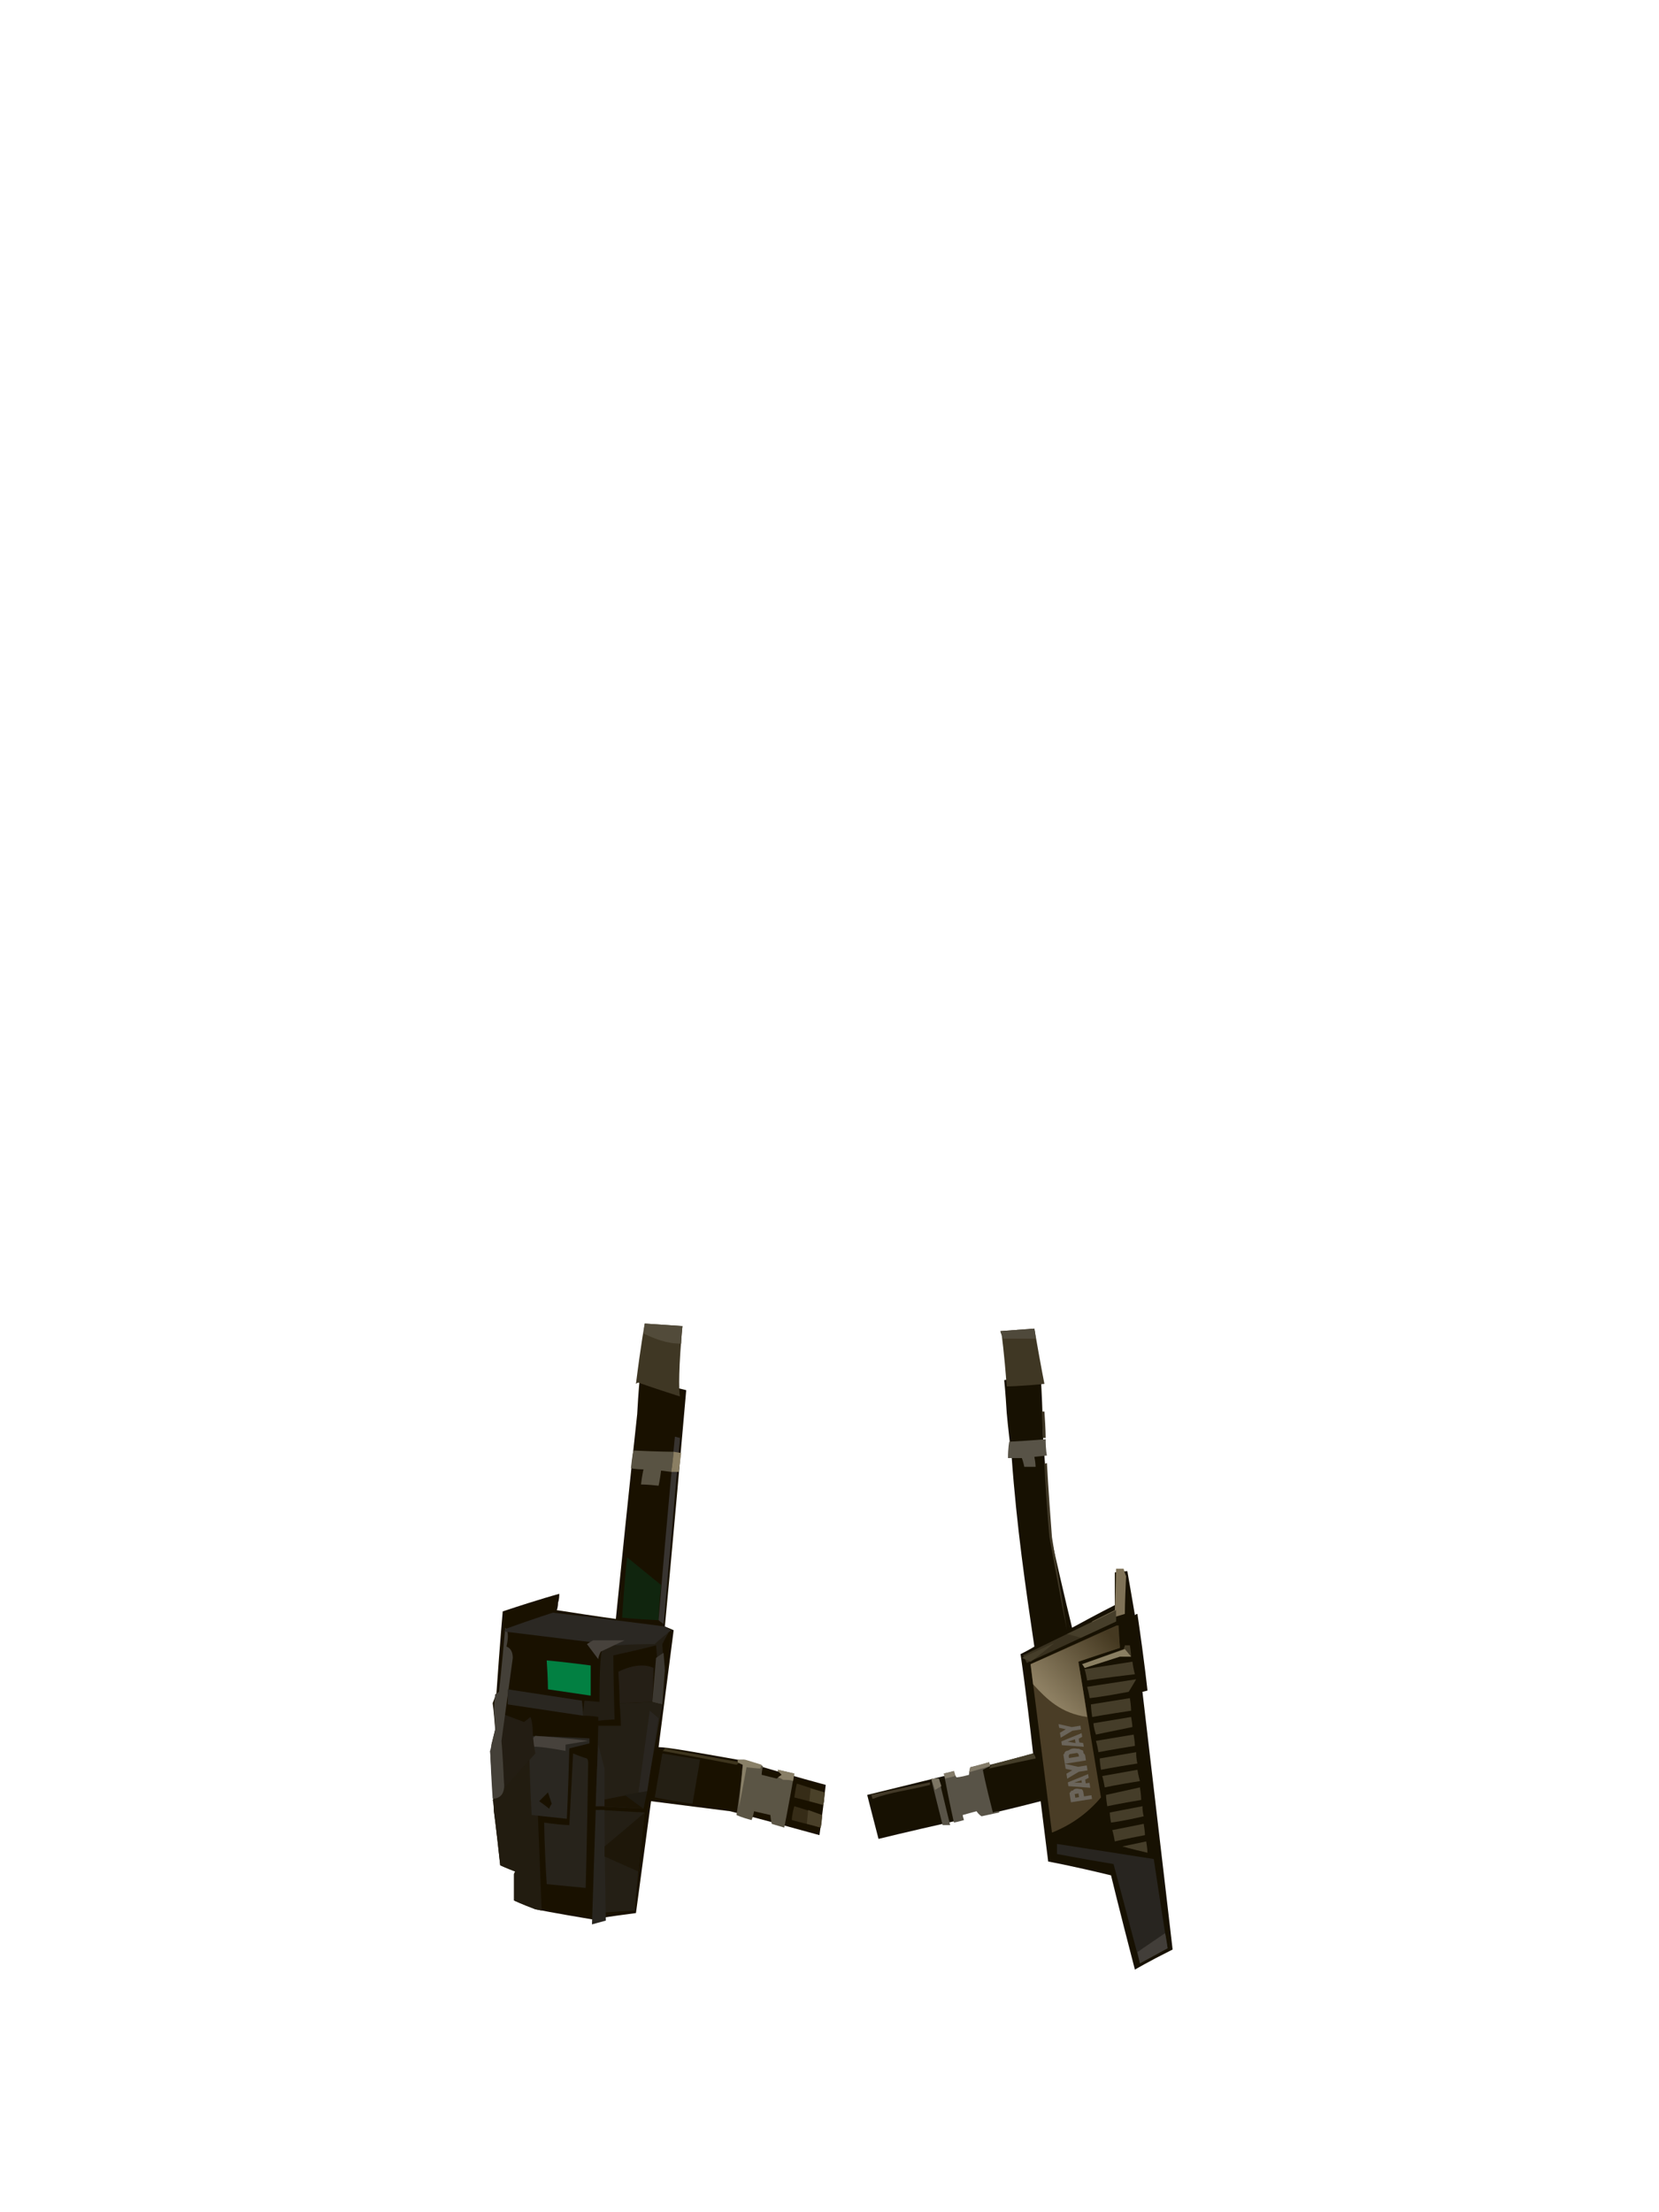 <?xml version="1.0" encoding="UTF-8"?><svg width="1320px" height="1760px" viewBox="0 0 1320 1760" version="1.1" xmlns="http://www.w3.org/2000/svg" xmlns:xlink="http://www.w3.org/1999/xlink"><defs><linearGradient x1="91%" y1="12%" x2="23%" y2="79%" id="id-91586"><stop stop-color="#453921" offset="0%"></stop><stop stop-color="#8D7F62" offset="100%"></stop></linearGradient></defs><g transform=" translate(390,1053)" id="id-91587"><g transform=" translate(0,0)" id="id-91588"><path d=" M 116,469 C 93,472 81,474 81,474 C 51,469 36,466 36,466 C 25,462 19,459 19,459 C 19,445 19,438 19,438 C 19,437 20,436 20,436 C 12,433 8,431 8,431 C 5,403 3,388 3,388 C 1,356 0,340 0,340 C 1,339 1,338 1,338 C 1,336 1,335 1,335 C 3,327 4,323 4,323 C 3,309 2,302 2,302 C 4,297 5,294 5,294 C 8,251 10,229 10,229 C 40,219 55,215 55,215 C 55,220 54,222 54,222 C 54,226 53,228 53,228 C 85,233 100,235 100,235 C 111,126 117,72 117,72 C 118,53 119,44 119,44 C 144,50 156,53 156,53 C 145,179 139,241 139,241 C 144,243 146,244 146,244 C 138,306 134,337 134,337 C 141,337 163,341 197,347 C 244,361 267,367 267,367 C 264,394 262,407 262,407 C 215,394 191,388 191,388 L 128,380 C 120,439 116,469 116,469 Z" fill="#191100" id="id-91589"></path><path d=" M 115,467 C 96,468 87,469 87,469 C 87,414 87,387 87,387 L 123,389 C 117,441 115,467 115,467 Z" fill="#241F15" id="id-91590"></path><path d=" M 91,387 C 86,387 84,387 84,387 C 82,448 81,478 81,478 L 92,475 C 91,416 91,387 91,387 Z" fill="#28251F" id="id-91591"></path><path d=" M 123,389 C 102,407 91,416 91,416 C 91,421 91,424 91,424 L 118,436 C 121,404 123,389 123,389 Z" fill="#1E1709" id="id-91592"></path><path d=" M 76,449 C 55,447 45,446 45,446 C 43,414 43,397 43,397 C 56,399 63,399 63,399 C 65,361 66,342 66,342 C 73,345 77,346 77,346 C 78,347 78,349 78,350 C 77,416 76,449 76,449 Z" fill="#27231B" id="id-91593"></path><path d=" M 41,467 L 36,466 L 19,459 L 19,438 L 20,436 L 8,431 C 5,403 3,388 3,388 C 3,382 2,379 2,379 L 36,342 L 41,467 Z" fill="#221C10" id="id-91594"></path><path d=" M 61,394 C 42,392 33,391 33,391 C 31,353 31,333 31,333 C 30,333 30,332 30,332 C 31,329 31,328 31,328 C 63,329 79,330 79,330 C 79,333 79,334 79,334 L 63,338 C 62,376 61,394 61,394 Z" fill="#2A2721" id="id-91595"></path><path d=" M 49,382 C 47,385 47,386 47,386 C 42,382 39,380 39,380 L 46,373 C 48,379 49,382 49,382 Z" fill="#191100" id="id-91596"></path><path d=" M 60,340 C 44,337 34,336 32,337 C 31,334 30,333 30,333 C 34,330 36,328 36,328 C 64,330 78,332 78,332 L 60,335 C 60,338 60,340 60,340 Z" fill="#47423C" id="id-91597"></path><path d=" M 3,308 C 19,314 27,317 27,317 C 31,314 32,313 32,313 C 33,315 34,320 34,328 C 35,338 36,342 36,342 C 18,362 9,372 9,372 L 7,334 C 4,316 3,308 3,308 Z" fill="#231D13" id="id-91598"></path><path d=" M 2,378 C 8,378 12,374 11,365 C 10,343 9,332 9,332 C 15,288 18,266 18,266 C 18,261 16,258 13,257 C 15,248 14,244 12,242 C 9,276 7,293 7,293 L 4,295 C 3,303 3,308 3,308 C 4,318 4,323 4,323 L 0,340 C 1,365 2,378 2,378 Z" fill="#444038" id="id-91599"></path><path d=" M 14,291 C 53,297 73,300 73,300 C 74,308 74,312 74,312 L 14,303 L 14,291 Z" fill="#2A2721" id="id-91600"></path><path d=" M 74,312 C 82,312 86,313 86,313 C 86,315 86,316 86,316 C 95,315 99,315 99,315 C 98,281 98,264 98,264 C 121,259 132,256 132,256 C 133,269 134,276 134,276 C 137,275 139,274 139,274 C 137,261 137,255 137,255 C 140,249 142,246 142,246 C 107,254 90,258 90,258 C 88,258 87,273 87,301 L 75,300 C 74,308 74,312 74,312 Z" fill="#231E14" id="id-91601"></path><path d=" M 80,272 C 57,269 45,268 45,268 C 46,283 46,291 46,291 L 80,296 C 80,280 80,272 80,272 Z" fill="#028042" id="id-91602"></path><path d=" M 130,274 C 124,271 114,271 102,277 C 103,293 103,302 103,302 L 129,301 C 130,283 130,274 130,274 Z" fill="#251F16" id="id-91603"></path><path d=" M 137,303 C 132,302 129,301 129,301 C 131,278 132,266 132,266 C 136,263 138,262 138,262 L 139,276 L 137,303 Z" fill="#3D3932" id="id-91604"></path><path d=" M 137,303 C 132,302 129,301 129,301 C 112,302 103,302 103,302 C 104,314 104,320 104,320 C 92,320 86,320 86,320 C 85,363 84,384 84,384 L 122,386 L 137,303 Z" fill="#241F15" id="id-91605"></path><path d=" M 122,386 C 124,376 125,372 125,372 L 84,380 L 84,384 C 109,385 122,386 122,386 Z" fill="#1C1404" id="id-91606"></path><path d=" M 122,386 L 107,375 L 125,372 C 123,381 122,386 122,386 Z" fill="#1F1B12" id="id-91607"></path><path d=" M 91,384 C 86,384 84,384 84,384 C 85,351 86,335 86,335 L 91,354 L 91,384 Z" fill="#28251F" id="id-91608"></path><path d=" M 125,372 C 120,373 118,373 118,373 C 124,330 127,308 127,308 L 134,314 C 128,352 125,372 125,372 Z" fill="#2A2621" id="id-91609"></path><path d=" M 12,243 C 37,234 50,230 50,230 C 109,237 139,241 139,241 C 142,243 144,244 144,244 C 135,251 131,255 131,255 C 111,255 101,256 101,256 L 11,245 C 12,244 12,243 12,243 Z" fill="#2B2823" id="id-91610"></path><path d=" M 43,227 C 22,236 12,240 12,240 C 12,238 12,238 12,238 L 13,235 C 11,231 10,229 10,229 L 33,221 C 40,225 43,227 43,227 Z" fill="#191100" opacity="0" id="id-91611"></path><path d=" M 134,236 C 114,235 105,234 105,234 C 107,202 109,186 109,186 L 136,208 C 134,227 134,236 134,236 Z" fill="#10250E" id="id-91612"></path><path d=" M 138,239 C 135,237 134,236 134,236 C 142,139 147,90 147,90 L 151,91 L 138,239 Z" fill="#383430" id="id-91613"></path><path d=" M 134,129 C 125,128 120,128 120,128 C 121,120 122,116 122,116 C 115,116 112,115 112,115 C 113,105 114,101 114,101 C 135,102 146,102 146,102 C 145,113 144,118 144,118 L 136,117 C 135,125 134,129 134,129 Z" fill="#595343" id="id-91614"></path><path d=" M 146,102 C 145,113 144,118 144,118 C 148,118 150,118 150,118 L 152,103 L 146,102 Z" fill="#8B7F63" id="id-91615"></path><path d=" M 131,377 C 151,381 161,382 161,382 C 165,359 167,347 167,347 L 137,342 C 133,365 131,377 131,377 Z" fill="#241F14" id="id-91616"></path><path d=" M 139,338 C 138,340 137,340 137,340 C 176,347 196,351 196,351 L 199,349 C 159,342 139,338 139,338 Z" fill="#3E351E" id="id-91617"></path><path d=" M 234,401 C 227,399 224,398 224,398 C 223,393 223,391 223,391 C 214,389 210,388 210,388 C 209,393 208,395 208,395 C 200,393 196,391 196,391 C 200,364 201,351 201,351 C 198,350 197,349 197,349 C 197,348 197,347 197,347 C 200,347 202,347 202,347 C 212,350 217,352 217,352 C 216,357 216,359 216,359 C 224,361 228,362 228,362 L 232,359 L 229,356 C 229,355 229,355 229,355 L 242,358 C 237,386 234,401 234,401 Z" fill="#5B5545" id="id-91618"></path><path d=" M 198,385 C 202,364 204,353 204,353 C 212,354 215,354 215,354 L 216,351 L 203,347 L 197,347 C 197,349 197,349 197,349 L 201,351 C 199,374 198,385 198,385 Z" fill="#898068" id="id-91619"></path><path d=" M 233,363 C 236,363 239,363 241,364 L 242,358 L 229,355 L 229,356 L 232,359 L 229,361 C 232,362 233,363 233,363 Z" fill="#897F67" id="id-91620"></path><path d=" M 264,391 C 249,386 242,384 242,384 C 240,391 240,395 240,395 L 263,401 C 264,394 264,391 264,391 Z" fill="#362C17" id="id-91621"></path><path d=" M 263,401 C 256,399 252,398 252,398 L 253,387 L 264,391 C 264,398 263,401 263,401 Z" fill="#4A4029" id="id-91622"></path><path d=" M 265,383 C 250,379 242,377 242,377 C 243,370 244,366 244,366 L 266,373 C 266,380 265,383 265,383 Z" fill="#362C17" id="id-91623"></path><path d=" M 266,373 C 259,371 255,370 255,370 L 254,380 L 265,383 C 266,377 266,373 266,373 Z" fill="#4A4129" id="id-91624"></path><path d=" M 151,58 C 129,51 118,47 118,47 C 117,47 116,48 116,48 C 120,16 123,0 123,0 L 153,2 C 150,34 150,53 151,58 Z" fill="#3F3724" id="id-91625"></path><path d=" M 152,16 C 140,16 131,12 122,8 L 123,0 L 153,2 C 152,11 152,16 152,16 Z" fill="#524B3A" id="id-91626"></path><path d=" M 86,267 C 80,259 77,255 77,255 C 80,253 82,252 82,252 C 99,252 107,252 107,252 L 88,261 C 86,265 86,267 86,267 Z" fill="#47423C" id="id-91627"></path></g><g transform=" translate(300,4)" id="id-91628"><path d=" M 243,494 C 223,504 213,510 213,510 C 200,460 194,435 194,435 C 161,427 144,424 144,424 C 140,392 138,376 138,376 C 111,383 97,386 97,386 C 91,382 88,381 88,381 C 79,383 75,383 75,383 C 71,389 69,392 69,392 C 29,401 9,406 9,406 C 3,383 0,371 0,371 C 41,361 61,356 61,356 C 68,359 71,361 71,361 C 80,358 84,357 84,357 C 88,352 90,349 90,349 C 118,342 132,338 132,338 C 126,285 122,259 122,259 C 130,255 133,253 133,253 C 126,206 119,158 115,103 C 112,79 111,67 111,67 C 110,50 109,41 109,41 C 128,38 138,36 138,36 C 140,71 140,89 140,89 C 144,140 146,165 146,165 C 157,214 163,238 163,238 C 185,226 197,220 197,220 C 197,203 197,194 197,194 C 204,193 207,193 207,193 C 211,216 213,228 213,228 C 214,227 215,227 215,227 C 221,268 223,288 223,288 L 219,289 C 235,425 243,494 243,494 Z" fill="#171102" id="id-91629"></path><path d=" M 239,493 C 224,501 217,505 217,505 C 203,452 196,426 196,426 C 166,421 151,418 151,418 C 151,412 151,410 151,410 L 228,422 C 235,469 239,493 239,493 Z" fill="#282520" id="id-91630"></path><path d=" M 237,481 L 215,496 L 217,505 L 239,493 C 238,485 237,481 237,481 Z" fill="#423E39" id="id-91631"></path><path d=" M 223,417 C 210,414 203,412 203,412 L 222,408 C 223,414 223,417 223,417 Z" fill="#453D29" id="id-91632"></path><path d=" M 221,403 C 205,406 197,408 197,408 C 196,402 195,399 195,399 L 220,394 C 221,400 221,403 221,403 Z" fill="#453D29" id="id-91633"></path><path d=" M 220,388 C 203,392 194,393 194,393 C 193,388 193,385 193,385 L 219,380 C 219,385 220,388 220,388 Z" fill="#453D29" id="id-91634"></path><path d=" M 218,375 C 200,378 191,380 191,380 C 190,374 190,371 190,371 L 217,365 C 218,371 218,375 218,375 Z" fill="#453D29" id="id-91635"></path><path d=" M 217,360 C 198,363 189,365 189,365 C 188,359 187,356 187,356 L 215,351 C 216,357 217,360 217,360 Z" fill="#453D29" id="id-91636"></path><path d=" M 215,346 C 196,349 186,351 186,351 C 185,345 185,342 185,342 L 214,337 C 214,343 215,346 215,346 Z" fill="#453D29" id="id-91637"></path><path d=" M 213,332 C 194,335 184,337 184,337 C 183,331 182,328 182,328 L 212,323 C 213,329 213,332 213,332 Z" fill="#453D29" id="id-91638"></path><path d=" M 211,317 C 191,321 182,323 182,323 C 180,317 180,314 180,314 L 210,309 C 211,315 211,317 211,317 Z" fill="#453D29" id="id-91639"></path><path d=" M 210,304 C 190,307 179,309 179,309 C 178,302 178,299 178,299 L 209,294 C 210,300 210,304 210,304 Z" fill="#453D29" id="id-91640"></path><path d=" M 208,289 C 187,293 177,294 177,294 C 176,288 175,285 175,285 L 214,279 C 210,286 208,289 208,289 Z" fill="#453D29" id="id-91641"></path><path d=" M 213,275 C 187,278 175,280 175,280 C 174,274 173,271 173,271 L 211,265 C 212,272 213,275 213,275 Z" fill="#453D29" id="id-91642"></path><path d=" M 210,261 C 204,261 201,261 201,261 C 182,267 173,270 173,270 C 172,268 171,267 171,267 C 193,259 204,255 204,255 C 205,253 205,252 205,252 L 209,252 C 210,258 210,261 210,261 Z" fill="#433B27" id="id-91643"></path><path d=" M 210,261 L 201,261 L 173,270 C 172,268 171,267 171,267 L 205,255 L 210,261 Z" fill="#8A7F62" id="id-91644"></path><path d=" M 199,236 C 201,248 201,254 201,254 C 179,261 168,265 168,265 C 180,337 186,373 186,373 C 175,386 162,395 147,401 L 130,267 C 176,246 199,236 199,236 Z" fill="#4A3D26" id="id-91645"></path><path d=" M 175,309 C 154,306 143,295 132,283 L 130,267 L 200,236 L 201,254 L 168,265 C 173,294 175,309 175,309 Z" fill="url(#id-91586)" id="id-91646"></path><path d=" M 127,266 C 125,262 124,260 124,260 C 173,236 198,224 198,224 L 198,233 C 151,255 127,266 127,266 Z" fill="#39311F" id="id-91647"></path><path d=" M 130,265 C 126,263 123,262 123,262 L 149,250 C 137,260 130,265 130,265 Z" fill="#463E2A" id="id-91648"></path><path d=" M 177,237 C 179,234 179,233 179,233 C 191,227 197,224 197,224 C 198,202 198,191 198,191 C 202,191 204,191 204,191 C 205,195 206,197 206,197 C 205,217 205,227 205,227 L 182,234 C 179,236 177,237 177,237 Z" fill="#7F7257" id="id-91649"></path><path d=" M 143,107 C 142,107 141,108 141,108 C 143,147 145,166 145,166 C 154,216 159,240 159,240 L 147,166 C 144,127 143,107 143,107 Z" fill="#3F3725" id="id-91650"></path><path d=" M 134,110 C 128,110 125,110 125,110 C 124,105 123,103 123,103 C 116,103 112,103 112,103 C 112,95 113,90 113,90 C 132,89 142,88 142,88 C 142,97 143,101 143,101 L 133,102 C 134,107 134,110 134,110 Z" fill="#585347" id="id-91651"></path><path d=" M 142,87 C 141,87 140,87 140,87 C 139,73 139,66 139,66 L 141,66 C 142,80 142,87 142,87 Z" fill="#3C3423" id="id-91652"></path><path d=" M 141,44 C 121,46 111,46 111,46 C 109,19 107,5 107,5 C 106,3 106,2 106,2 L 133,0 C 138,29 141,44 141,44 Z" fill="#3F3724" id="id-91653"></path><path d=" M 134,8 L 108,8 L 107,5 L 106,2 L 133,0 C 134,5 134,8 134,8 Z" fill="#4F493B" id="id-91654"></path><path d=" M 198,233 C 198,227 198,224 198,224 C 172,237 159,243 159,243 C 163,244 167,245 170,246 L 198,233 Z" fill="#463E2A" id="id-91655"></path><path d=" M 134,342 C 110,347 97,350 97,350 L 99,347 L 132,338 C 134,340 134,342 134,342 Z" fill="#443D29" id="id-91656"></path><path d=" M 69,393 C 74,392 77,391 77,391 C 76,388 76,387 76,387 C 83,385 87,384 87,384 C 89,387 91,388 91,388 C 100,386 105,385 105,385 C 105,384 105,384 105,384 C 102,384 100,385 100,385 C 94,362 92,351 92,351 C 96,349 98,348 98,348 C 97,346 97,345 97,345 C 87,348 82,349 82,349 C 81,353 81,355 81,355 C 74,357 71,357 71,357 C 69,354 69,352 69,352 L 61,354 C 66,380 69,393 69,393 Z" fill="#585347" id="id-91657"></path><path d=" M 61,354 C 66,353 69,352 69,352 C 70,354 70,356 70,356 L 62,358 L 61,354 Z" fill="#837B69" id="id-91658"></path><polygon points="81 353 82 349 97 345 98 348" fill="#837B69" id="id-91659"></polygon><path d=" M 66,395 C 62,395 60,395 60,395 C 54,371 51,359 51,359 L 57,358 C 63,383 66,395 66,395 Z" fill="#585347" id="id-91660"></path><path d=" M 54,367 L 51,358 C 55,358 57,358 57,358 L 59,364 L 54,367 Z" fill="#7D7664" id="id-91661"></path><path d=" M 4,374 C 4,372 3,371 3,371 C 34,364 50,361 50,361 L 50,363 C 35,367 17,369 5,374" fill="#423927" id="id-91662"></path></g><path d=" M 436,357 L 436,351 L 439,351 C 440,351 441,351 442,350 C 442,349 443,347 443,346 C 443,345 443,344 442,343 C 442,342 442,341 441,341 C 441,340 440,340 440,340 C 439,340 438,340 437,340 L 437,340 L 433,340 L 433,357 L 436,357 Z M 438,347 L 436,347 L 436,344 L 438,344 C 438,344 439,344 439,344 C 439,344 439,345 439,346 C 439,346 439,347 439,347 C 439,347 438,347 438,347 L 438,347 Z M 446,357 L 446,354 L 449,354 L 450,357 L 453,357 L 449,340 L 446,340 L 442,357 L 446,357 Z M 449,351 L 447,351 L 448,345 L 449,351 Z M 460,357 L 460,350 L 464,340 L 460,340 L 458,345 L 456,340 L 452,340 L 456,350 L 456,357 L 460,357 Z M 468,357 C 469,357 470,356 470,356 C 471,356 471,356 472,356 C 473,355 473,354 474,353 C 474,352 475,350 475,348 C 475,346 474,345 474,344 C 474,342 473,341 472,341 C 472,340 471,340 471,340 C 470,340 470,340 469,340 L 469,340 L 464,340 L 464,357 L 468,357 Z M 469,352 L 468,352 L 468,344 L 469,344 C 470,344 470,344 471,345 C 471,346 471,347 471,348 C 471,350 471,351 471,351 C 470,352 470,352 469,352 L 469,352 Z M 478,357 L 479,354 L 482,354 L 483,357 L 486,357 L 482,340 L 479,340 L 475,357 L 478,357 Z M 482,351 L 479,351 L 481,345 L 482,351 Z M 492,357 L 492,350 L 496,340 L 493,340 L 491,345 L 489,340 L 485,340 L 489,350 L 489,357 L 492,357 Z" transform=" translate(465,348) rotate(-99) translate(-465,-348)" fill="#6B655B" id="id-91663" fill-rule="nonzero"></path></g></svg>